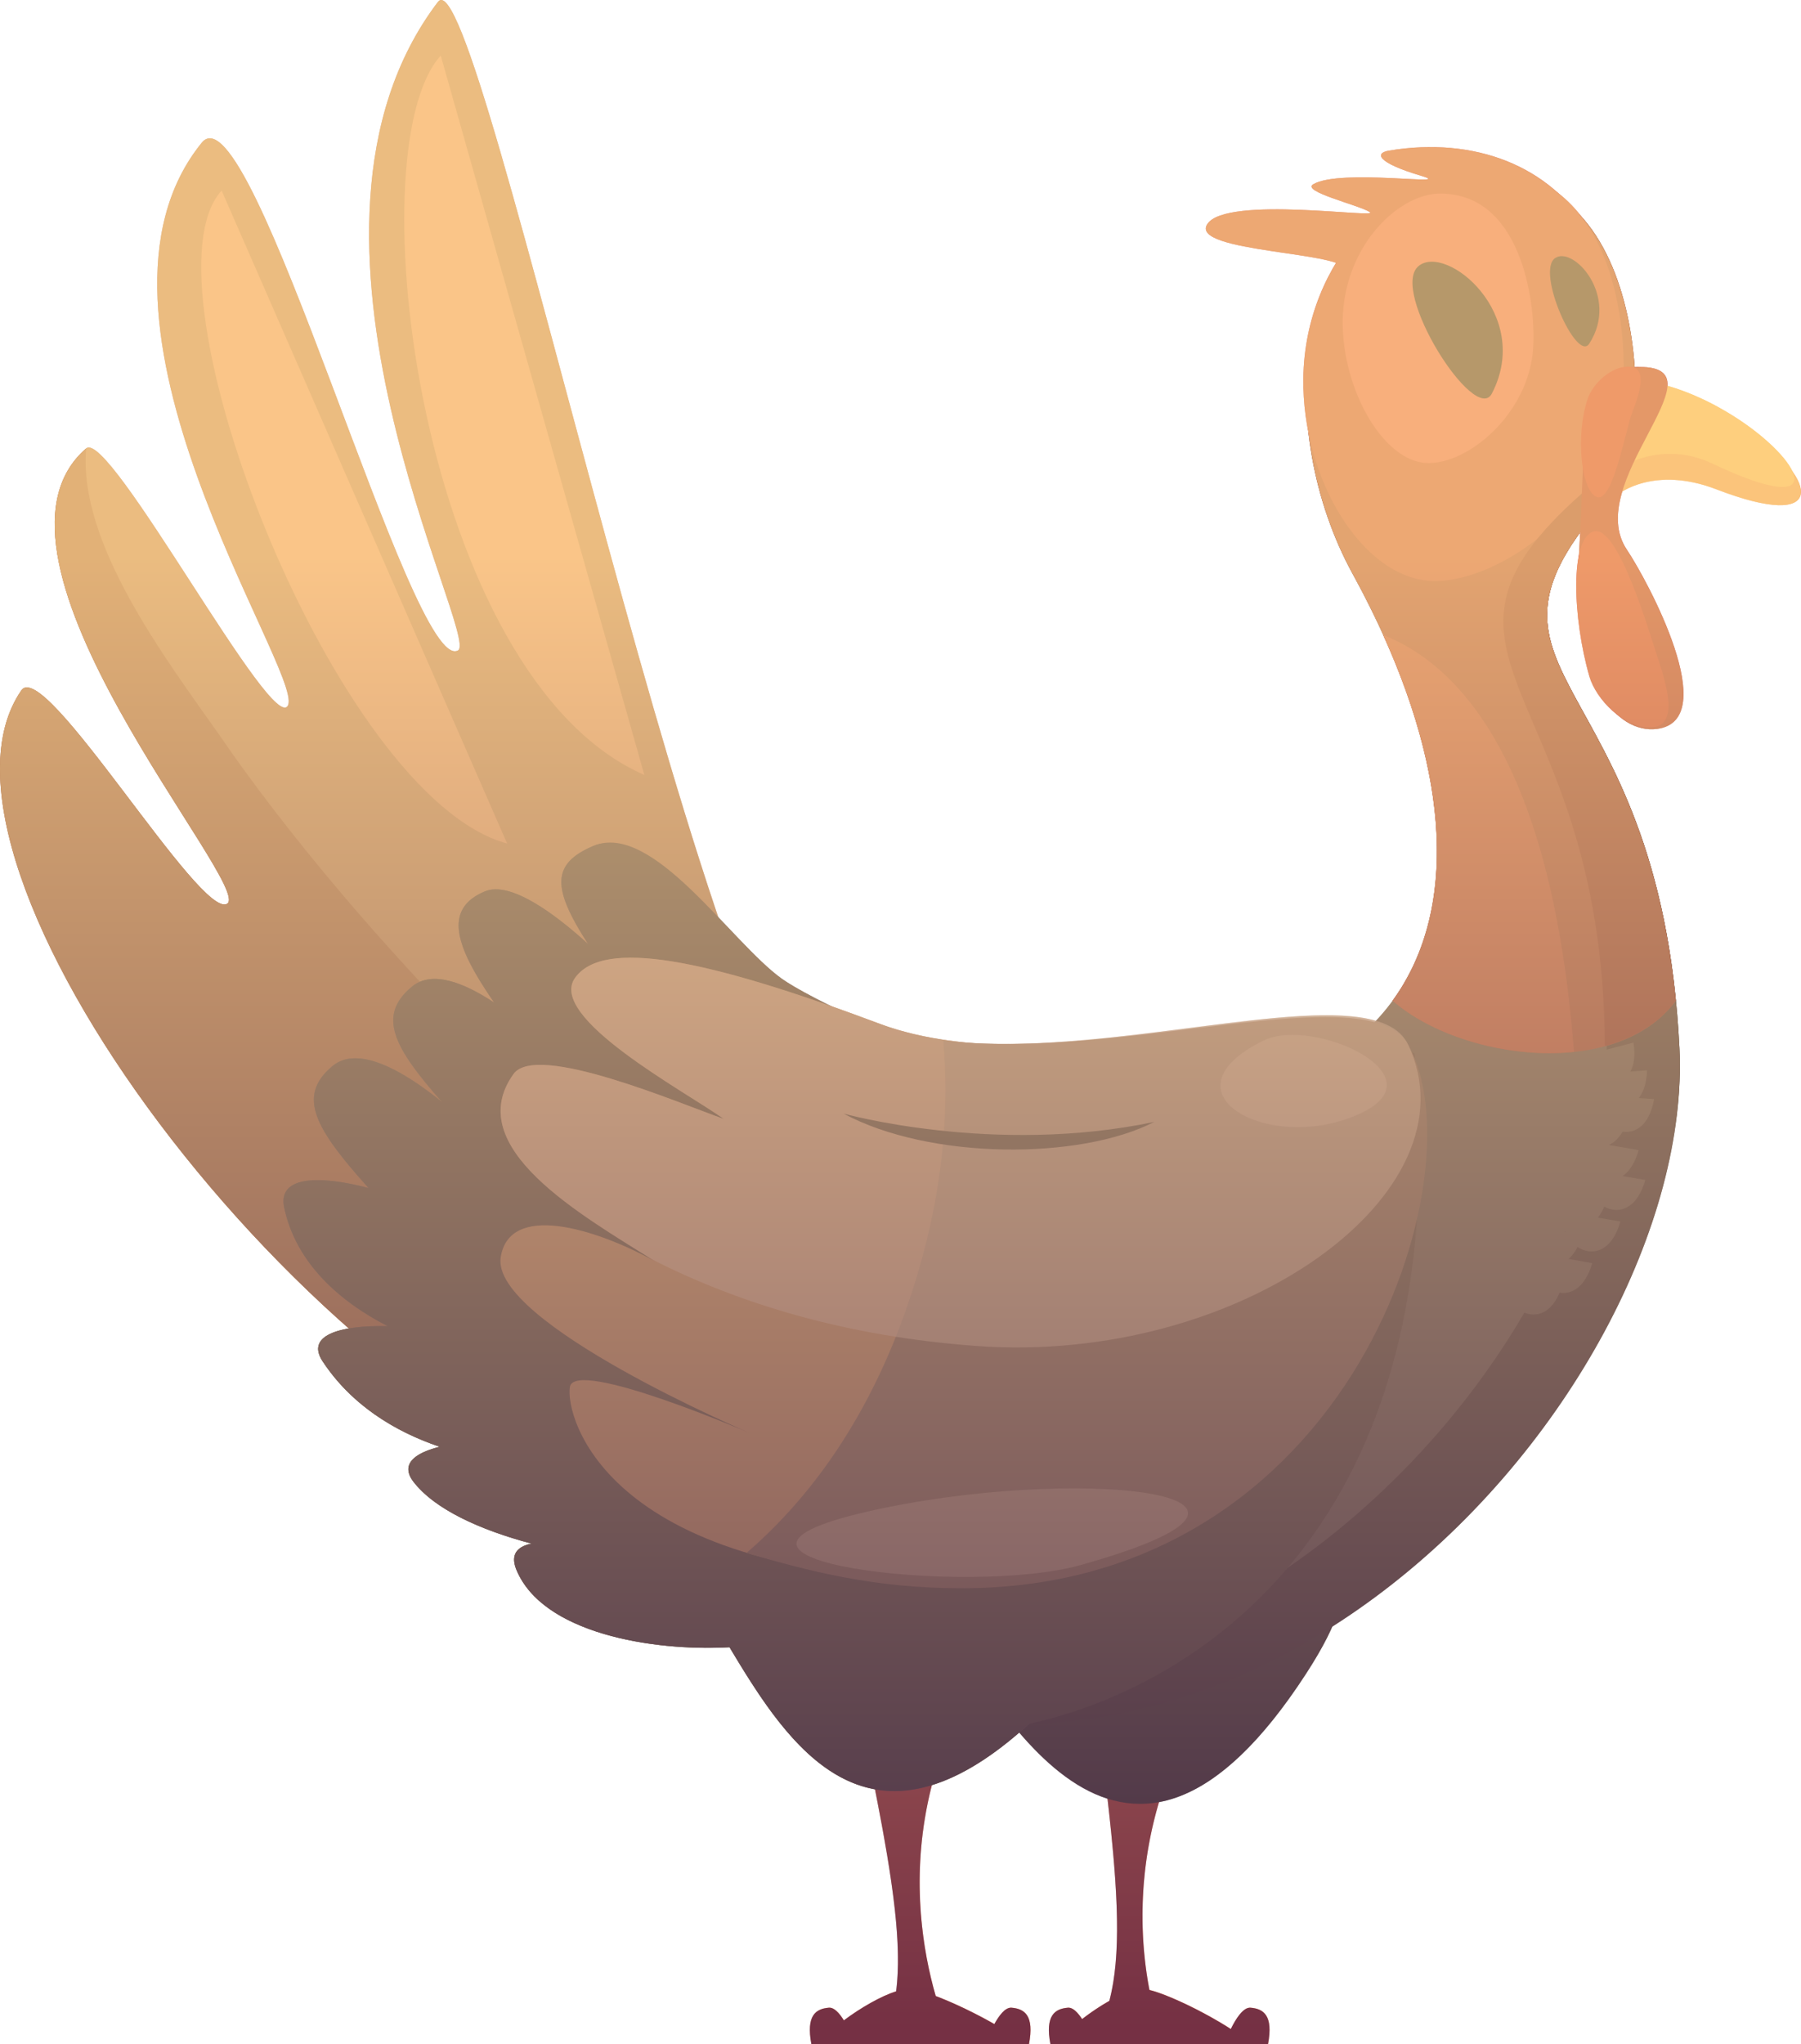<?xml version="1.0" encoding="utf-8"?>
<!-- Generator: Adobe Illustrator 15.0.0, SVG Export Plug-In . SVG Version: 6.00 Build 0)  -->
<!DOCTYPE svg PUBLIC "-//W3C//DTD SVG 1.1//EN" "http://www.w3.org/Graphics/SVG/1.1/DTD/svg11.dtd">
<svg version="1.1" id="Layer_1" xmlns="http://www.w3.org/2000/svg" xmlns:xlink="http://www.w3.org/1999/xlink" x="0px" y="0px"
	 width="135.625px" height="153.921px" viewBox="0 0 135.625 153.921" enable-background="new 0 0 135.625 153.921"
	 xml:space="preserve">
<g>
	<g>
		<path fill="#D35F42" d="M119.619,17.317c-2.896-4.798-8.537-7.058-15.027-5.975c-1.087,0.182-0.906,0.906,2.445,1.901
			c2.743,0.815-6.125-0.581-8.148,0.633c-0.906,0.544,3.35,1.54,4.254,2.083c0.906,0.542-10.771-1.268-12.221,0.905
			c-1.447,2.172,10.772,2.082,10.412,3.53C100.97,21.844,119.619,17.317,119.619,17.317z"/>
		<path fill="#EA6643" d="M82.593,128.931c1.788,13.674,2.347,20.16-0.182,24.543l5.084-0.175c0,0-4.673-11.571,2.701-24.368H82.593
			z"/>
		<path fill="#EA6643" d="M94.252,153.921c-1.962-1.71-6.644-4.025-8.112-4.164c-1.481-0.142-5.264,2.367-6.625,4.164H94.252z"/>
		<path fill="#644F3F" d="M70.282,120.97c5.069,7.965,14.437,26.053,28.063,5.068C109.023,109.599,84.947,122.78,70.282,120.97z"/>
		<path fill="#EA6643" d="M64.67,128.754c2.896,13.772,3.983,20.306,1.809,24.72l5.07-0.177c0,0-5.612-11.653,0.724-24.543H64.67z"
			/>
		<path fill="#EA6643" d="M77.162,153.921c-2.072-1.71-7.017-4.025-8.568-4.164c-1.564-0.142-5.56,2.367-6.997,4.164H77.162z"/>
		<path fill="#CE9061" d="M48.526,113.568C22.632,105.517-7.311,64.9,1.606,51.985c1.746-2.531,13.527,17.373,15.507,16.057
			S-2.98,41.935,6.492,33.763c1.734-1.496,14.184,21.934,15.209,19.312c1.023-2.622-17.14-29.209-6.515-42.322
			c3.772-4.659,15.82,40.213,19.308,38.219c1.691-0.966-14.728-31.441-1.518-48.826c3.204-4.216,20.738,84.213,30.547,87.203
			L48.526,113.568z"/>
		<path fill="#B6764B" d="M16.523,55.349c-4.111-5.822-10.667-14.5-10.031-21.586c-9.472,8.171,12.602,32.963,10.622,34.279
			S3.353,49.454,1.606,51.985c-8.917,12.916,21.025,53.532,46.92,61.583l12.497-16.552C46.69,91.683,26.082,69.345,16.523,55.349z"
			/>
		<path fill="#806955" d="M126.47,78.906c-1.447-29.417-18.183-27.535-4.828-42.005c2.896-3.139,2.895-25.589-11.106-23.416
			c-14.001,2.172-14.471,19.146-8.69,29.693c17.864,32.589-3.379,51.177-44.658,32.106c-13.82-6.385-40.611,10.43-17.38,36.21
			C79.396,155.429,127.917,108.356,126.47,78.906z"/>
		<path fill="#644E3E" d="M66.164,78.958c-2.874-1.02-5.867-2.238-8.977-3.674c-1.333-0.616-2.787-1.013-4.304-1.21
			C57.586,76.183,62.024,77.804,66.164,78.958z"/>
		<path fill="#644E3E" d="M126.47,78.906c-1.447-29.417-18.183-27.535-4.828-42.005c0.918-0.995,1.542-3.93,1.524-7.404
			c-1.503,3.357-3.771,6.535-6.144,8.853c-10.75,10.5,2.5,9.389,3.947,38.807c1.236,25.154-33.643,62.318-68.514,45.25
			C90.689,146.85,127.767,105.275,126.47,78.906z"/>
		<path fill="#B85539" d="M121.642,36.901c2.896-3.139,2.895-25.589-11.106-23.416c-14.001,2.172-14.471,19.146-8.69,29.693
			c7.602,13.868,8.118,25.197,3.026,32.171c5.151,4.5,16.901,6,21.326,0C123.649,49.638,108.853,50.757,121.642,36.901z"/>
		<path fill="#D35F42" d="M122.148,30.099c0.625-5.5-0.75-17.886-11.125-17.375c-5.916,0.292-12.75,6.75-12.875,15.75
			c-0.105,7.642,4.511,15.157,9.773,15.272C113.181,43.86,121.285,37.693,122.148,30.099z"/>
		<path fill="#EE7057" d="M115.458,26.157c0.206-3.594-0.986-11.728-7.148-11.574c-3.121,0.078-7.388,4.21-7.191,10.106
			c0.168,5.007,3.143,10.009,6.28,10.173C110.535,35.025,115.173,31.12,115.458,26.157z"/>
		<path fill="#A6432C" d="M121.642,36.901c0.909-0.986,1.532-3.877,1.526-7.312c-0.553,3.052-1.508,5.443-2.524,6.276
			c-16.762,13.722,0.049,14.763,0.214,42.896c2.164-0.591,4.062-1.681,5.34-3.413C123.649,49.638,108.853,50.757,121.642,36.901z"/>
		<path fill="#806955" d="M60.6,122.748c-3.198,2.207-18.946,2.271-21.718-4.566C36.224,111.615,65.899,122.72,60.6,122.748z"/>
		<path fill="#806955" d="M56.717,116.617c-2.992,2.478-21.258,0.629-25.59-5.058C26.835,105.923,60.703,108.083,56.717,116.617z"/>
		<path fill="#806955" d="M46.324,109.141c-3.345,1.978-16.478,1.811-22.03-6.64C20.404,96.583,51.597,101.339,46.324,109.141z"/>
		<path fill="#806955" d="M42.426,102.562c-3.723,1.11-18.985-1.892-21.029-11.647C19.945,83.981,49.426,96.265,42.426,102.562z"/>
		<path fill="#806955" d="M32.507,94.648c-7.147-7.872-11.178-11.303-7.462-14.383c3.717-3.079,12.912,7.11,12.912,7.11
			L32.507,94.648z"/>
		<path fill="#806955" d="M38.482,88.672c-7.148-7.871-11.179-11.301-7.462-14.381c3.718-3.08,12.912,7.11,12.912,7.11
			L38.482,88.672z"/>
		<path fill="#806955" d="M48.779,77.347c-6.665-8.923-8.541-11.775-4.092-13.652c4.448-1.876,13.003,10.154,13.003,10.154
			L48.779,77.347z"/>
		<path fill="#806955" d="M41.391,81.064c-5.612-7.243-9.337-12.068-4.888-13.941c3.439-1.449,11.406,7.604,11.406,7.604
			L41.391,81.064z"/>
		<path fill="#F4A454" d="M121.701,29.085c0,0,4.967-0.097,10.32,3.651c4.826,3.38,5.636,7.34-2.776,4.104
			c-4.708-1.81-7.362,0.362-7.362,0.362C117.889,36.469,121.52,32.404,121.701,29.085z"/>
		<path fill="#FDC05C" d="M122.884,28.59c0,0,3.197-0.063,7.639,2.727c5.211,3.275,7.576,7.938-1.563,3.595
			c-3.836-1.822-7,0.313-7,0.313C119.304,34.393,122.822,30.759,122.884,28.59z"/>
		<path fill="#BC3626" d="M123.783,27.637c5.793,0.271-4.616,8.781-1.268,13.76c1.536,2.281,7.242,12.855,2.264,13.489
			c-3.059,0.389-6.471-3.547-5.885-12.946C119.527,31.801,118.6,27.395,123.783,27.637z"/>
		<path fill="#806955" d="M53.082,120.97c5.07,7.965,11.588,23.898,28.063,5.068C95.215,109.958,68.833,123.324,53.082,120.97z"/>
		<path fill="#715947" d="M106.523,79.349c0,0-1.137-0.872-3.107-2.275c-12.477,12.764-40.726-0.641-44.559-3.391
			s-9.721-11.864-14.169-9.988c-3.18,1.342-3.113,3.195-0.39,7.395c-2.565-2.328-5.88-4.773-7.794-3.967
			c-3.186,1.341-2.17,4.203,0.717,8.374c-2.316-1.532-4.703-2.446-6.2-1.206c-2.665,2.208-1.334,4.606,2.259,8.681
			c-2.843-2.295-6.288-4.318-8.234-2.707c-2.775,2.301-1.227,4.798,2.71,9.193c-3.888-1.023-6.841-0.854-6.357,1.456
			c0.864,4.122,4.088,7.034,7.803,8.943c-3.708-0.074-6.174,0.715-4.907,2.644c2.145,3.265,5.422,5.289,8.828,6.436
			c-2.001,0.496-2.953,1.363-1.995,2.622c1.583,2.077,5.027,3.64,8.905,4.669c-1.099,0.233-1.604,0.83-1.15,1.953
			c1.932,4.764,10.16,6.175,16.056,5.848c4.449,7.443,10.486,16.782,22.542,5.773C89.523,127.183,109.8,115.383,106.523,79.349z"/>
		<path fill="#CE9061" d="M105.593,79.46c-3.387-5.991-26.192,2.568-39.318-2.36c-13.127-4.93-20.848-6.446-22.972-3.468
			c-2.122,2.978,8.3,8.555,11.196,10.617c-3.281-1.143-14.092-5.799-15.829-3.379c-3.981,5.546,5.212,10.664,10.619,14.078
			c-4.634-2.539-10.944-4.367-11.583-0.281c-0.772,4.918,18.725,13.225,18.725,13.225s-13.127-5.653-13.513-3.467
			c-0.386,2.188,2.703,14.684,30.116,14.541C100.445,118.824,110.996,89.031,105.593,79.46z"/>
		<path fill="#99745A" d="M106.041,78.658c-2.963-5.246-21.604,1.297-35.009-0.305c0.444,5.014-0.009,10.477-1.507,16.058
			c-2.57,9.562-7.082,17.149-13.31,22.522c4.599,1.336,9.547,2.665,16.237,2.659C101.839,119.566,111.447,88.228,106.041,78.658z"/>
		<path fill="#48372B" d="M106.825,20.033c2.083-1.72,8.616,3.629,5.522,9.596C111.08,32.073,104.607,21.865,106.825,20.033z"/>
		<path fill="#48372B" d="M117.109,19.433c1.377-0.949,4.872,2.876,2.57,6.445C118.736,27.34,115.645,20.443,117.109,19.433z"/>
		<path opacity="0.6" fill="#E8BC9E" d="M106.041,78.658c-2.518-5.309-19.89,0.705-33.09-0.137
			c-2.385-0.221-4.646-0.658-6.676-1.421c-13.127-4.93-20.848-6.446-22.972-3.468c-2.122,2.978,8.3,8.555,11.196,10.617
			c-3.281-1.143-14.092-5.799-15.829-3.379c-3.935,5.48,4.994,10.541,10.423,13.955c6.597,3.357,14.672,5.811,24.43,6.523
			C93.417,102.803,111.319,89.783,106.041,78.658z"/>
		<g>
			<path fill="#D35F42" d="M104.16,47.814c5.32,11.753,5.223,21.355,0.712,27.535c3.147,2.75,8.757,4.368,13.655,3.851
				C116.773,56.474,109.319,49.845,104.16,47.814z"/>
		</g>
		<path fill="#D83C29" d="M119.69,50.933c-1.25-4.333-1.5-10.417,0.333-10.917s4.166,7.583,4.834,9.583
			c0.666,2,1.583,5.084-0.5,5.167C122.273,54.849,120.179,52.629,119.69,50.933z"/>
		<path fill="#D83C29" d="M119.568,30c-0.961,2.825-0.482,7.042,0.705,7.432c1.188,0.389,2.142-5.085,2.645-6.386
			c0.503-1.301,1.203-3.31-0.162-3.432C121.39,27.494,119.944,28.894,119.568,30z"/>
		<path fill="#715947" d="M63.523,83.849c6.5,3.5,17.834,3.5,23.397,0.627C74.857,87.016,63.523,83.849,63.523,83.849z"/>
		<path opacity="0.6" fill="#E8BC9E" d="M95.148,78.349c3.762-1.851,13.75,2.75,7,5.625S87.273,82.224,95.148,78.349z"/>
		<path opacity="0.4" fill="#E8BC9E" d="M81.357,117.849c-8.563,2.395-31.632-0.417-16.167-4
			C80.655,110.266,101.023,112.349,81.357,117.849z"/>
		<path fill="#806955" d="M114.773,92.224c-0.375,2.75,3.25,4.75,4.375,0.75L114.773,92.224z"/>
		<path fill="#806955" d="M117.648,91.224c-0.375,2.75,3.25,4.75,4.375,0.75L117.648,91.224z"/>
		<path fill="#806955" d="M115.531,94.337c-0.389,2.748,3.226,4.768,4.371,0.773L115.531,94.337z"/>
		<path fill="#806955" d="M113.281,95.962c-0.389,2.748,3.226,4.768,4.371,0.773L113.281,95.962z"/>
		<path fill="#806955" d="M116.648,89.474c-0.375,2.75,3.25,4.75,4.375,0.75L116.648,89.474z"/>
		<path fill="#806955" d="M119.523,88.099c-0.375,2.75,3.25,4.75,4.375,0.75L119.523,88.099z"/>
		<path fill="#806955" d="M116.898,87.349c-0.375,2.75,3.25,4.75,4.375,0.75L116.898,87.349z"/>
		<path fill="#806955" d="M118.273,83.349c-0.375,2.75,3.25,4.75,4.375,0.75L118.273,83.349z"/>
		<path fill="#806955" d="M120.131,82.453c-0.093,2.774,3.718,4.396,4.429,0.303L120.131,82.453z"/>
		<path fill="#806955" d="M119.599,80.918c0.301,2.759,4.302,3.825,4.428-0.327L119.599,80.918z"/>
		<path fill="#806955" d="M118.719,79.642c0.806,2.656,4.936,2.964,4.29-1.141L118.719,79.642z"/>
		<path fill="#806955" d="M119.023,85.849c-0.375,2.75,3.25,4.75,4.375,0.75L119.023,85.849z"/>
		<path fill="#F2A875" d="M33.19,4.183c-6.5,7.167-1.5,46.833,15.333,54.167L33.19,4.183z"/>
		<path fill="#F2A875" d="M16.69,14.349c-6.416,7.013,8.5,45.667,21.5,49.167L16.69,14.349z"/>
		<g>
			<path fill="#EA6643" d="M61.104,153.921c-0.41-2.167,0.329-2.667,1.314-2.75c0.985-0.084,1.97,2.75,1.97,2.75H61.104z"/>
			<path fill="#EA6643" d="M77.49,153.921c0.411-2.167-0.328-2.667-1.313-2.75c-0.986-0.084-1.971,2.75-1.971,2.75H77.49z"/>
		</g>
		<g>
			<path fill="#EA6643" d="M79.104,153.921c-0.41-2.167,0.329-2.667,1.313-2.75c0.986-0.084,1.971,2.75,1.971,2.75H79.104z"/>
			<path fill="#EA6643" d="M95.49,153.921c0.411-2.167-0.328-2.667-1.313-2.75c-0.986-0.084-1.971,2.75-1.971,2.75H95.49z"/>
		</g>
	</g>
	<defs>
		<filter id="Adobe_OpacityMaskFilter" filterUnits="userSpaceOnUse" x="0" y="0" width="135.612" height="153.921">
			<feFlood  style="flood-color:white;flood-opacity:1" result="back"/>
			<feBlend  in="SourceGraphic" in2="back" mode="normal"/>
		</filter>
	</defs>
	<mask maskUnits="userSpaceOnUse" x="0" y="0" width="135.612" height="153.921" id="SVGID_1_">
		<g filter="url(#Adobe_OpacityMaskFilter)">
			<defs>
				<filter id="Adobe_OpacityMaskFilter_1_" filterUnits="userSpaceOnUse" x="0" y="0" width="135.611" height="153.921">
					<feFlood  style="flood-color:white;flood-opacity:1" result="back"/>
					<feBlend  in="SourceGraphic" in2="back" mode="normal"/>
				</filter>
			</defs>
			<mask maskUnits="userSpaceOnUse" x="0" y="0" width="135.611" height="153.921" id="SVGID_1_">
				<g filter="url(#Adobe_OpacityMaskFilter_1_)">
				</g>
			</mask>
			<linearGradient id="SVGID_2_" gradientUnits="userSpaceOnUse" x1="67.806" y1="39.349" x2="67.806" y2="152.707">
				<stop  offset="0.021" style="stop-color:#999999"/>
				<stop  offset="1" style="stop-color:#FFFFFF"/>
			</linearGradient>
			<path mask="url(#SVGID_1_)" fill="url(#SVGID_2_)" d="M135.003,35.542c-0.466-1.094-2.201-2.792-4.48-4.225
				c-1.947-1.223-3.654-1.898-4.959-2.27c0.041-0.822-0.419-1.346-1.781-1.41c-0.246-0.012-0.466-0.002-0.685,0.007
				c-0.282-4.051-1.451-8.467-3.994-11.307c-0.536-0.705-1.15-1.341-1.861-1.874c-3.126-2.789-7.632-3.958-12.651-3.121
				c-1.087,0.182-0.906,0.906,2.445,1.901c2.743,0.815-6.125-0.581-8.148,0.633c-0.906,0.544,3.35,1.54,4.254,2.083
				c0.906,0.542-10.771-1.268-12.221,0.905c-1.211,1.818,7.146,2.052,9.693,2.928c-1.47,2.437-2.421,5.386-2.467,8.682
				c-0.02,1.404,0.123,2.802,0.396,4.152c0.423,3.713,1.583,7.417,3.301,10.552c0.431,0.785,0.832,1.56,1.217,2.328
				c0.064,0.13,0.132,0.26,0.195,0.389c0.319,0.647,0.615,1.285,0.902,1.919l0,0c0.285,0.631,0.548,1.252,0.803,1.87
				c0.057,0.139,0.117,0.279,0.174,0.417c0.229,0.569,0.439,1.13,0.642,1.688c0.065,0.181,0.132,0.361,0.195,0.541
				c0.187,0.534,0.36,1.062,0.523,1.584c0.06,0.193,0.118,0.385,0.175,0.576c0.152,0.511,0.295,1.017,0.424,1.517
				c0.049,0.191,0.092,0.379,0.139,0.568c0.12,0.498,0.235,0.993,0.333,1.479c0.033,0.168,0.06,0.333,0.091,0.499
				c0.093,0.502,0.184,1.002,0.252,1.491c0.01,0.064,0.014,0.126,0.022,0.19c0.214,1.585,0.291,3.098,0.252,4.544
				c-0.007,0.241-0.007,0.484-0.021,0.721c-0.018,0.322-0.052,0.634-0.082,0.948c-0.027,0.271-0.053,0.543-0.088,0.809
				c-0.039,0.288-0.088,0.569-0.139,0.85c-0.049,0.281-0.102,0.56-0.162,0.833c-0.059,0.26-0.121,0.516-0.188,0.77
				c-0.076,0.284-0.158,0.563-0.246,0.839c-0.073,0.233-0.147,0.465-0.229,0.692c-0.104,0.29-0.221,0.571-0.339,0.85
				c-0.086,0.202-0.167,0.406-0.26,0.603c-0.145,0.309-0.305,0.607-0.468,0.903c-0.085,0.155-0.162,0.315-0.252,0.467
				c-0.261,0.442-0.539,0.872-0.84,1.284l0,0c-0.388,0.531-0.808,1.036-1.26,1.516c-5.792-1.69-19.669,2.357-30.661,1.656
				c-0.548-0.051-1.087-0.116-1.619-0.191c-0.141-0.02-0.278-0.043-0.418-0.064c-0.393-0.061-0.78-0.129-1.164-0.204
				c-0.167-0.033-0.334-0.067-0.5-0.104c-0.365-0.08-0.725-0.169-1.081-0.265c-0.15-0.04-0.303-0.077-0.451-0.12
				c-0.491-0.143-0.974-0.297-1.442-0.473c-1.274-0.479-2.482-0.915-3.654-1.328c-1.803-0.877-3.127-1.632-3.764-2.089
				c-1.377-0.988-3.021-2.799-4.768-4.626C45.119,42.563,35.294-2.905,32.976,0.146c-13.21,17.384,3.209,47.859,1.518,48.826
				c-3.488,1.994-15.535-42.878-19.308-38.219c-10.625,13.113,7.538,39.701,6.515,42.322C20.675,55.697,8.226,32.267,6.492,33.763
				c-9.472,8.171,12.602,32.963,10.622,34.279S3.353,49.454,1.606,51.985c-6.361,9.213,7.053,32.519,24.665,48.048
				c-0.162,0.027-0.316,0.06-0.463,0.094c-0.087,0.021-0.171,0.043-0.254,0.065c-0.1,0.027-0.201,0.055-0.292,0.086
				c-0.15,0.052-0.287,0.108-0.414,0.169c-0.061,0.029-0.114,0.061-0.169,0.093c-0.094,0.054-0.179,0.111-0.256,0.172
				c-0.033,0.026-0.071,0.051-0.101,0.078c-0.095,0.087-0.167,0.183-0.226,0.283c-0.018,0.031-0.032,0.063-0.046,0.096
				c-0.044,0.099-0.073,0.201-0.083,0.312c-0.001,0.016-0.007,0.029-0.008,0.046c-0.005,0.126,0.02,0.262,0.063,0.403
				c0.01,0.035,0.023,0.07,0.037,0.106c0.055,0.148,0.126,0.302,0.235,0.466c0.24,0.365,0.499,0.71,0.766,1.045
				c0.06,0.075,0.121,0.15,0.182,0.225c0.27,0.325,0.549,0.639,0.842,0.935c0.024,0.024,0.049,0.047,0.073,0.071
				c0.283,0.281,0.577,0.549,0.878,0.805c0.057,0.049,0.114,0.098,0.171,0.146c0.327,0.27,0.662,0.526,1.006,0.769
				c0.026,0.019,0.054,0.036,0.08,0.054c0.342,0.237,0.691,0.46,1.047,0.67c0.031,0.019,0.061,0.037,0.091,0.056
				c0.38,0.222,0.768,0.429,1.161,0.622c0.015,0.008,0.03,0.015,0.045,0.021c0.809,0.396,1.641,0.732,2.48,1.016
				c0.001,0,0.002,0.001,0.004,0.002c-0.197,0.049-0.375,0.104-0.55,0.16c-0.062,0.02-0.127,0.037-0.187,0.058
				c-0.146,0.052-0.277,0.107-0.406,0.164c-0.072,0.032-0.145,0.063-0.211,0.097c-0.107,0.055-0.203,0.111-0.295,0.171
				c-0.067,0.042-0.13,0.087-0.188,0.132c-0.073,0.058-0.139,0.116-0.197,0.178c-0.053,0.055-0.096,0.112-0.136,0.17
				c-0.041,0.06-0.081,0.119-0.108,0.182c-0.03,0.069-0.044,0.143-0.058,0.215c-0.011,0.06-0.027,0.117-0.026,0.18
				c0,0.09,0.025,0.184,0.05,0.279c0.014,0.053,0.017,0.104,0.039,0.158c0.062,0.153,0.15,0.313,0.278,0.479
				c0.177,0.231,0.384,0.455,0.605,0.675c0.057,0.057,0.116,0.111,0.176,0.168c0.212,0.197,0.437,0.39,0.682,0.576
				c0.023,0.018,0.043,0.035,0.066,0.053c0.275,0.206,0.573,0.404,0.884,0.596c0.065,0.041,0.132,0.08,0.198,0.119
				c0.294,0.175,0.6,0.345,0.92,0.509c0.028,0.015,0.055,0.029,0.083,0.044c0.365,0.184,0.747,0.359,1.141,0.527
				c0.042,0.019,0.084,0.035,0.126,0.053c0.386,0.163,0.783,0.32,1.192,0.469c0.012,0.004,0.024,0.01,0.037,0.014
				c0.888,0.322,1.825,0.611,2.789,0.867c0.001,0,0.002,0,0.003,0c-0.377,0.08-0.681,0.205-0.901,0.379
				c-0.035,0.027-0.069,0.056-0.1,0.086c-0.049,0.048-0.097,0.098-0.134,0.152c-0.055,0.078-0.098,0.164-0.127,0.256
				c-0.013,0.043-0.02,0.09-0.028,0.136c-0.017,0.097-0.022,0.2-0.014,0.311c0.003,0.045,0.008,0.09,0.016,0.137
				c0.025,0.153,0.064,0.315,0.138,0.497c0.108,0.266,0.242,0.519,0.388,0.764c0.042,0.07,0.086,0.139,0.131,0.207
				c0.123,0.189,0.257,0.371,0.401,0.549c0.042,0.052,0.082,0.105,0.126,0.157c0.189,0.218,0.393,0.425,0.612,0.624
				c0.049,0.043,0.102,0.084,0.152,0.128c0.182,0.157,0.374,0.308,0.573,0.453c0.071,0.052,0.143,0.103,0.216,0.153
				c0.241,0.164,0.49,0.323,0.752,0.473c0.017,0.01,0.033,0.02,0.05,0.029c0.283,0.159,0.579,0.307,0.883,0.447
				c0.08,0.037,0.161,0.072,0.243,0.107c0.249,0.11,0.503,0.215,0.763,0.314c0.07,0.025,0.138,0.054,0.209,0.08
				c0.33,0.119,0.666,0.232,1.01,0.336c0.046,0.014,0.094,0.025,0.141,0.039c0.306,0.09,0.616,0.173,0.931,0.25
				c0.079,0.02,0.157,0.039,0.236,0.057c0.73,0.172,1.479,0.311,2.233,0.418c0.053,0.008,0.106,0.015,0.16,0.021
				c0.35,0.049,0.7,0.091,1.051,0.126c0.036,0.004,0.072,0.009,0.108,0.012c0.786,0.077,1.568,0.122,2.333,0.139
				c0.033,0.001,0.066,0.002,0.1,0.003c0.773,0.015,1.527,0.002,2.246-0.038c0.003-0.001,0.005-0.001,0.008-0.001
				c0.097,0.162,0.194,0.324,0.292,0.488c0.067,0.111,0.135,0.225,0.204,0.337c0.09,0.149,0.181,0.298,0.272,0.446
				c0.076,0.125,0.152,0.248,0.229,0.372c0.091,0.147,0.183,0.296,0.275,0.444c0.067,0.105,0.136,0.213,0.204,0.318
				c0.194,0.306,0.392,0.609,0.593,0.912c0.057,0.086,0.114,0.172,0.171,0.258c0.113,0.166,0.228,0.332,0.343,0.496
				c0.061,0.088,0.122,0.175,0.183,0.262c0.121,0.17,0.243,0.339,0.367,0.507c0.052,0.069,0.104,0.139,0.156,0.208
				c0.627,0.836,1.289,1.627,1.993,2.344c0.025,0.025,0.05,0.052,0.075,0.077c0.173,0.175,0.349,0.343,0.527,0.507
				c0.02,0.019,0.04,0.037,0.06,0.055c1.472,1.343,3.124,2.323,5.011,2.665c1.391,7.058,2.03,11.753,1.591,15.212
				c-1.147,0.367-2.665,1.234-3.935,2.188c-0.333-0.541-0.732-0.987-1.131-0.953c-0.985,0.083-1.724,0.583-1.314,2.75h0.493h2.792
				h9.818h2.955h0.328c0.411-2.167-0.328-2.667-1.313-2.75c-0.467-0.04-0.933,0.576-1.295,1.234
				c-1.438-0.825-3.096-1.613-4.414-2.113c-0.973-3.357-2.004-9.208-0.287-15.884c1.969-0.606,4.145-1.849,6.578-3.95
				c1.954,2.285,4.168,4.189,6.644,4.979c0.824,7.162,1.028,11.813,0.14,15.221c-0.688,0.387-1.399,0.863-2.053,1.371
				c-0.321-0.497-0.696-0.89-1.072-0.857c-0.984,0.083-1.724,0.583-1.313,2.75h0.411h2.873h9.818h2.046h1.237
				c0.411-2.167-0.328-2.667-1.313-2.75c-0.555-0.047-1.109,0.83-1.488,1.605c-2.016-1.302-4.75-2.606-6.128-2.94
				c-0.612-3.188-1.011-8.298,0.722-14.144c3.309-0.61,6.996-3.391,11.063-9.654c0.906-1.395,1.543-2.561,1.977-3.557
				c15.563-9.887,26.104-27.876,26.176-42.066c0-0.049,0.003-0.1,0.003-0.148c0-0.457-0.009-0.912-0.03-1.361
				c-0.859-17.455-7.1-23.89-9.244-29.26c-0.003-0.009-0.006-0.017-0.01-0.025c-0.101-0.254-0.19-0.506-0.271-0.756
				c-0.016-0.049-0.031-0.098-0.047-0.147c-0.065-0.213-0.122-0.426-0.173-0.638c-0.018-0.075-0.034-0.15-0.05-0.226
				c-0.039-0.189-0.07-0.378-0.096-0.567c-0.014-0.093-0.025-0.186-0.034-0.279c-0.017-0.174-0.025-0.35-0.03-0.526
				c-0.002-0.106-0.004-0.212-0.002-0.319c0.003-0.167,0.016-0.336,0.031-0.505c0.012-0.117,0.021-0.233,0.038-0.352
				c0.022-0.164,0.057-0.332,0.093-0.499c0.025-0.126,0.051-0.252,0.084-0.38c0.044-0.165,0.1-0.334,0.154-0.503
				c0.045-0.135,0.087-0.27,0.139-0.408c0.065-0.17,0.145-0.345,0.221-0.52c0.063-0.143,0.123-0.284,0.195-0.431
				c0.088-0.179,0.191-0.364,0.293-0.548c0.082-0.15,0.159-0.299,0.252-0.453c0.114-0.192,0.248-0.394,0.378-0.593
				c0.101-0.154,0.192-0.305,0.303-0.463c0.093-0.135,0.204-0.278,0.304-0.415c-0.027,0.553-0.06,1.13-0.096,1.723
				c-0.465,2.239-0.082,6.099,0.788,9.117c0.277,0.962,1.079,2.081,2.096,2.864c0.933,0.861,1.98,1.217,2.993,1.089
				c4.979-0.634-0.728-11.208-2.264-13.489c-0.869-1.293-0.808-2.825-0.346-4.389c0.801-0.489,3.265-1.632,7.075-0.167
				C135.297,39.169,136.56,37.768,135.003,35.542z"/>
		</g>
	</mask>
	<linearGradient id="SVGID_3_" gradientUnits="userSpaceOnUse" x1="67.806" y1="39.349" x2="67.806" y2="152.707">
		<stop  offset="0.021" style="stop-color:#FFD995"/>
		<stop  offset="1" style="stop-color:#260C44"/>
	</linearGradient>
	<path opacity="0.6" fill="url(#SVGID_3_)" d="M135.003,35.542c-0.466-1.094-2.201-2.792-4.48-4.225
		c-1.947-1.223-3.654-1.898-4.959-2.27c0.041-0.822-0.419-1.346-1.781-1.41c-0.246-0.012-0.466-0.002-0.685,0.007
		c-0.282-4.051-1.451-8.467-3.994-11.307c-0.536-0.705-1.15-1.341-1.861-1.874c-3.126-2.789-7.632-3.958-12.651-3.121
		c-1.087,0.182-0.906,0.906,2.445,1.901c2.743,0.815-6.125-0.581-8.148,0.633c-0.906,0.544,3.35,1.54,4.254,2.083
		c0.906,0.542-10.771-1.268-12.221,0.905c-1.211,1.818,7.146,2.052,9.693,2.928c-1.47,2.437-2.421,5.386-2.467,8.682
		c-0.02,1.404,0.123,2.802,0.396,4.152c0.423,3.713,1.583,7.417,3.301,10.552c0.431,0.785,0.832,1.56,1.217,2.328
		c0.064,0.13,0.132,0.26,0.195,0.389c0.319,0.647,0.615,1.285,0.902,1.919l0,0c0.285,0.631,0.548,1.252,0.803,1.87
		c0.057,0.139,0.117,0.279,0.174,0.417c0.229,0.569,0.439,1.13,0.642,1.688c0.065,0.181,0.132,0.361,0.195,0.541
		c0.187,0.534,0.36,1.062,0.523,1.584c0.06,0.193,0.118,0.385,0.175,0.576c0.152,0.511,0.295,1.017,0.424,1.517
		c0.049,0.191,0.092,0.379,0.139,0.568c0.12,0.498,0.235,0.993,0.333,1.479c0.033,0.168,0.06,0.333,0.091,0.499
		c0.093,0.502,0.184,1.002,0.252,1.491c0.01,0.064,0.014,0.126,0.022,0.19c0.214,1.585,0.291,3.098,0.252,4.544
		c-0.007,0.241-0.007,0.484-0.021,0.721c-0.018,0.322-0.052,0.634-0.082,0.948c-0.027,0.271-0.053,0.543-0.088,0.809
		c-0.039,0.288-0.088,0.569-0.139,0.85c-0.049,0.281-0.102,0.56-0.162,0.833c-0.059,0.26-0.121,0.516-0.188,0.77
		c-0.076,0.284-0.158,0.563-0.246,0.839c-0.073,0.233-0.147,0.465-0.229,0.692c-0.104,0.29-0.221,0.571-0.339,0.85
		c-0.086,0.202-0.167,0.406-0.26,0.603c-0.145,0.309-0.305,0.607-0.468,0.903c-0.085,0.155-0.162,0.315-0.252,0.467
		c-0.261,0.442-0.539,0.872-0.84,1.284l0,0c-0.388,0.531-0.808,1.036-1.26,1.516c-5.792-1.69-19.669,2.357-30.661,1.656
		c-0.548-0.051-1.087-0.116-1.619-0.191c-0.141-0.02-0.278-0.043-0.418-0.064c-0.393-0.061-0.78-0.129-1.164-0.204
		c-0.167-0.033-0.334-0.067-0.5-0.104c-0.365-0.08-0.725-0.169-1.081-0.265c-0.15-0.04-0.303-0.077-0.451-0.12
		c-0.491-0.143-0.974-0.297-1.442-0.473c-1.274-0.479-2.482-0.915-3.654-1.328c-1.803-0.877-3.127-1.632-3.764-2.089
		c-1.377-0.988-3.021-2.799-4.768-4.626C45.119,42.563,35.294-2.905,32.976,0.146c-13.21,17.384,3.209,47.859,1.518,48.826
		c-3.488,1.994-15.535-42.878-19.308-38.219c-10.625,13.113,7.538,39.701,6.515,42.322C20.675,55.697,8.226,32.267,6.492,33.763
		c-9.472,8.171,12.602,32.963,10.622,34.279S3.353,49.454,1.606,51.985c-6.361,9.213,7.053,32.519,24.665,48.048
		c-0.162,0.027-0.316,0.06-0.463,0.094c-0.087,0.021-0.171,0.043-0.254,0.065c-0.1,0.027-0.201,0.055-0.292,0.086
		c-0.15,0.052-0.287,0.108-0.414,0.169c-0.061,0.029-0.114,0.061-0.169,0.093c-0.094,0.054-0.179,0.111-0.256,0.172
		c-0.033,0.026-0.071,0.051-0.101,0.078c-0.095,0.087-0.167,0.183-0.226,0.283c-0.018,0.031-0.032,0.063-0.046,0.096
		c-0.044,0.099-0.073,0.201-0.083,0.312c-0.001,0.016-0.007,0.029-0.008,0.046c-0.005,0.126,0.02,0.262,0.063,0.403
		c0.01,0.035,0.023,0.07,0.037,0.106c0.055,0.148,0.126,0.302,0.235,0.466c0.24,0.365,0.499,0.71,0.766,1.045
		c0.06,0.075,0.121,0.15,0.182,0.225c0.27,0.325,0.549,0.639,0.842,0.935c0.024,0.024,0.049,0.047,0.073,0.071
		c0.283,0.281,0.577,0.549,0.878,0.805c0.057,0.049,0.114,0.098,0.171,0.146c0.327,0.27,0.662,0.526,1.006,0.769
		c0.026,0.019,0.054,0.036,0.08,0.054c0.342,0.237,0.691,0.46,1.047,0.67c0.031,0.019,0.061,0.037,0.091,0.056
		c0.38,0.222,0.768,0.429,1.161,0.622c0.015,0.008,0.03,0.015,0.045,0.021c0.809,0.396,1.641,0.732,2.48,1.016
		c0.001,0,0.002,0.001,0.004,0.002c-0.197,0.049-0.375,0.104-0.55,0.16c-0.062,0.02-0.127,0.037-0.187,0.058
		c-0.146,0.052-0.277,0.107-0.406,0.164c-0.072,0.032-0.145,0.063-0.211,0.097c-0.107,0.055-0.203,0.111-0.295,0.171
		c-0.067,0.042-0.13,0.087-0.188,0.132c-0.073,0.058-0.139,0.116-0.197,0.178c-0.053,0.055-0.096,0.112-0.136,0.17
		c-0.041,0.06-0.081,0.119-0.108,0.182c-0.03,0.069-0.044,0.143-0.058,0.215c-0.011,0.06-0.027,0.117-0.026,0.18
		c0,0.09,0.025,0.184,0.05,0.279c0.014,0.053,0.017,0.104,0.039,0.158c0.062,0.153,0.15,0.313,0.278,0.479
		c0.177,0.231,0.384,0.455,0.605,0.675c0.057,0.057,0.116,0.111,0.176,0.168c0.212,0.197,0.437,0.39,0.682,0.576
		c0.023,0.018,0.043,0.035,0.066,0.053c0.275,0.206,0.573,0.404,0.884,0.596c0.065,0.041,0.132,0.08,0.198,0.119
		c0.294,0.175,0.6,0.345,0.92,0.509c0.028,0.015,0.055,0.029,0.083,0.044c0.365,0.184,0.747,0.359,1.141,0.527
		c0.042,0.019,0.084,0.035,0.126,0.053c0.386,0.163,0.783,0.32,1.192,0.469c0.012,0.004,0.024,0.01,0.037,0.014
		c0.888,0.322,1.825,0.611,2.789,0.867c0.001,0,0.002,0,0.003,0c-0.377,0.08-0.681,0.205-0.901,0.379
		c-0.035,0.027-0.069,0.056-0.1,0.086c-0.049,0.048-0.097,0.098-0.134,0.152c-0.055,0.078-0.098,0.164-0.127,0.256
		c-0.013,0.043-0.02,0.09-0.028,0.136c-0.017,0.097-0.022,0.2-0.014,0.311c0.003,0.045,0.008,0.09,0.016,0.137
		c0.025,0.153,0.064,0.315,0.138,0.497c0.108,0.266,0.242,0.519,0.388,0.764c0.042,0.07,0.086,0.139,0.131,0.207
		c0.123,0.189,0.257,0.371,0.401,0.549c0.042,0.052,0.082,0.105,0.126,0.157c0.189,0.218,0.393,0.425,0.612,0.624
		c0.049,0.043,0.102,0.084,0.152,0.128c0.182,0.157,0.374,0.308,0.573,0.453c0.071,0.052,0.143,0.103,0.216,0.153
		c0.241,0.164,0.49,0.323,0.752,0.473c0.017,0.01,0.033,0.02,0.05,0.029c0.283,0.159,0.579,0.307,0.883,0.447
		c0.08,0.037,0.161,0.072,0.243,0.107c0.249,0.11,0.503,0.215,0.763,0.314c0.07,0.025,0.138,0.054,0.209,0.08
		c0.33,0.119,0.666,0.232,1.01,0.336c0.046,0.014,0.094,0.025,0.141,0.039c0.306,0.09,0.616,0.173,0.931,0.25
		c0.079,0.02,0.157,0.039,0.236,0.057c0.73,0.172,1.479,0.311,2.233,0.418c0.053,0.008,0.106,0.015,0.16,0.021
		c0.35,0.049,0.7,0.091,1.051,0.126c0.036,0.004,0.072,0.009,0.108,0.012c0.786,0.077,1.568,0.122,2.333,0.139
		c0.033,0.001,0.066,0.002,0.1,0.003c0.773,0.015,1.527,0.002,2.246-0.038c0.003-0.001,0.005-0.001,0.008-0.001
		c0.097,0.162,0.194,0.324,0.292,0.488c0.067,0.111,0.135,0.225,0.204,0.337c0.09,0.149,0.181,0.298,0.272,0.446
		c0.076,0.125,0.152,0.248,0.229,0.372c0.091,0.147,0.183,0.296,0.275,0.444c0.067,0.105,0.136,0.213,0.204,0.318
		c0.194,0.306,0.392,0.609,0.593,0.912c0.057,0.086,0.114,0.172,0.171,0.258c0.113,0.166,0.228,0.332,0.343,0.496
		c0.061,0.088,0.122,0.175,0.183,0.262c0.121,0.17,0.243,0.339,0.367,0.507c0.052,0.069,0.104,0.139,0.156,0.208
		c0.627,0.836,1.289,1.627,1.993,2.344c0.025,0.025,0.05,0.052,0.075,0.077c0.173,0.175,0.349,0.343,0.527,0.507
		c0.02,0.019,0.04,0.037,0.06,0.055c1.472,1.343,3.124,2.323,5.011,2.665c1.391,7.058,2.03,11.753,1.591,15.212
		c-1.147,0.367-2.665,1.234-3.935,2.188c-0.333-0.541-0.732-0.987-1.131-0.953c-0.985,0.083-1.724,0.583-1.314,2.75h0.493h2.792
		h9.818h2.955h0.328c0.411-2.167-0.328-2.667-1.313-2.75c-0.467-0.04-0.933,0.576-1.295,1.234c-1.438-0.825-3.096-1.613-4.414-2.113
		c-0.973-3.357-2.004-9.208-0.287-15.884c1.969-0.606,4.145-1.849,6.578-3.95c1.954,2.285,4.168,4.189,6.644,4.979
		c0.824,7.162,1.028,11.813,0.14,15.221c-0.688,0.387-1.399,0.863-2.053,1.371c-0.321-0.497-0.696-0.89-1.072-0.857
		c-0.984,0.083-1.724,0.583-1.313,2.75h0.411h2.873h9.818h2.046h1.237c0.411-2.167-0.328-2.667-1.313-2.75
		c-0.555-0.047-1.109,0.83-1.488,1.605c-2.016-1.302-4.75-2.606-6.128-2.94c-0.612-3.188-1.011-8.298,0.722-14.144
		c3.309-0.61,6.996-3.391,11.063-9.654c0.906-1.395,1.543-2.561,1.977-3.557c15.563-9.887,26.104-27.876,26.176-42.066
		c0-0.049,0.003-0.1,0.003-0.148c0-0.457-0.009-0.912-0.03-1.361c-0.859-17.455-7.1-23.89-9.244-29.26
		c-0.003-0.009-0.006-0.017-0.01-0.025c-0.101-0.254-0.19-0.506-0.271-0.756c-0.016-0.049-0.031-0.098-0.047-0.147
		c-0.065-0.213-0.122-0.426-0.173-0.638c-0.018-0.075-0.034-0.15-0.05-0.226c-0.039-0.189-0.07-0.378-0.096-0.567
		c-0.014-0.093-0.025-0.186-0.034-0.279c-0.017-0.174-0.025-0.35-0.03-0.526c-0.002-0.106-0.004-0.212-0.002-0.319
		c0.003-0.167,0.016-0.336,0.031-0.505c0.012-0.117,0.021-0.233,0.038-0.352c0.022-0.164,0.057-0.332,0.093-0.499
		c0.025-0.126,0.051-0.252,0.084-0.38c0.044-0.165,0.1-0.334,0.154-0.503c0.045-0.135,0.087-0.27,0.139-0.408
		c0.065-0.17,0.145-0.345,0.221-0.52c0.063-0.143,0.123-0.284,0.195-0.431c0.088-0.179,0.191-0.364,0.293-0.548
		c0.082-0.15,0.159-0.299,0.252-0.453c0.114-0.192,0.248-0.394,0.378-0.593c0.101-0.154,0.192-0.305,0.303-0.463
		c0.093-0.135,0.204-0.278,0.304-0.415c-0.027,0.553-0.06,1.13-0.096,1.723c-0.465,2.239-0.082,6.099,0.788,9.117
		c0.277,0.962,1.079,2.081,2.096,2.864c0.933,0.861,1.98,1.217,2.993,1.089c4.979-0.634-0.728-11.208-2.264-13.489
		c-0.869-1.293-0.808-2.825-0.346-4.389c0.801-0.489,3.265-1.632,7.075-0.167C135.297,39.169,136.56,37.768,135.003,35.542z"/>
</g>
</svg>
